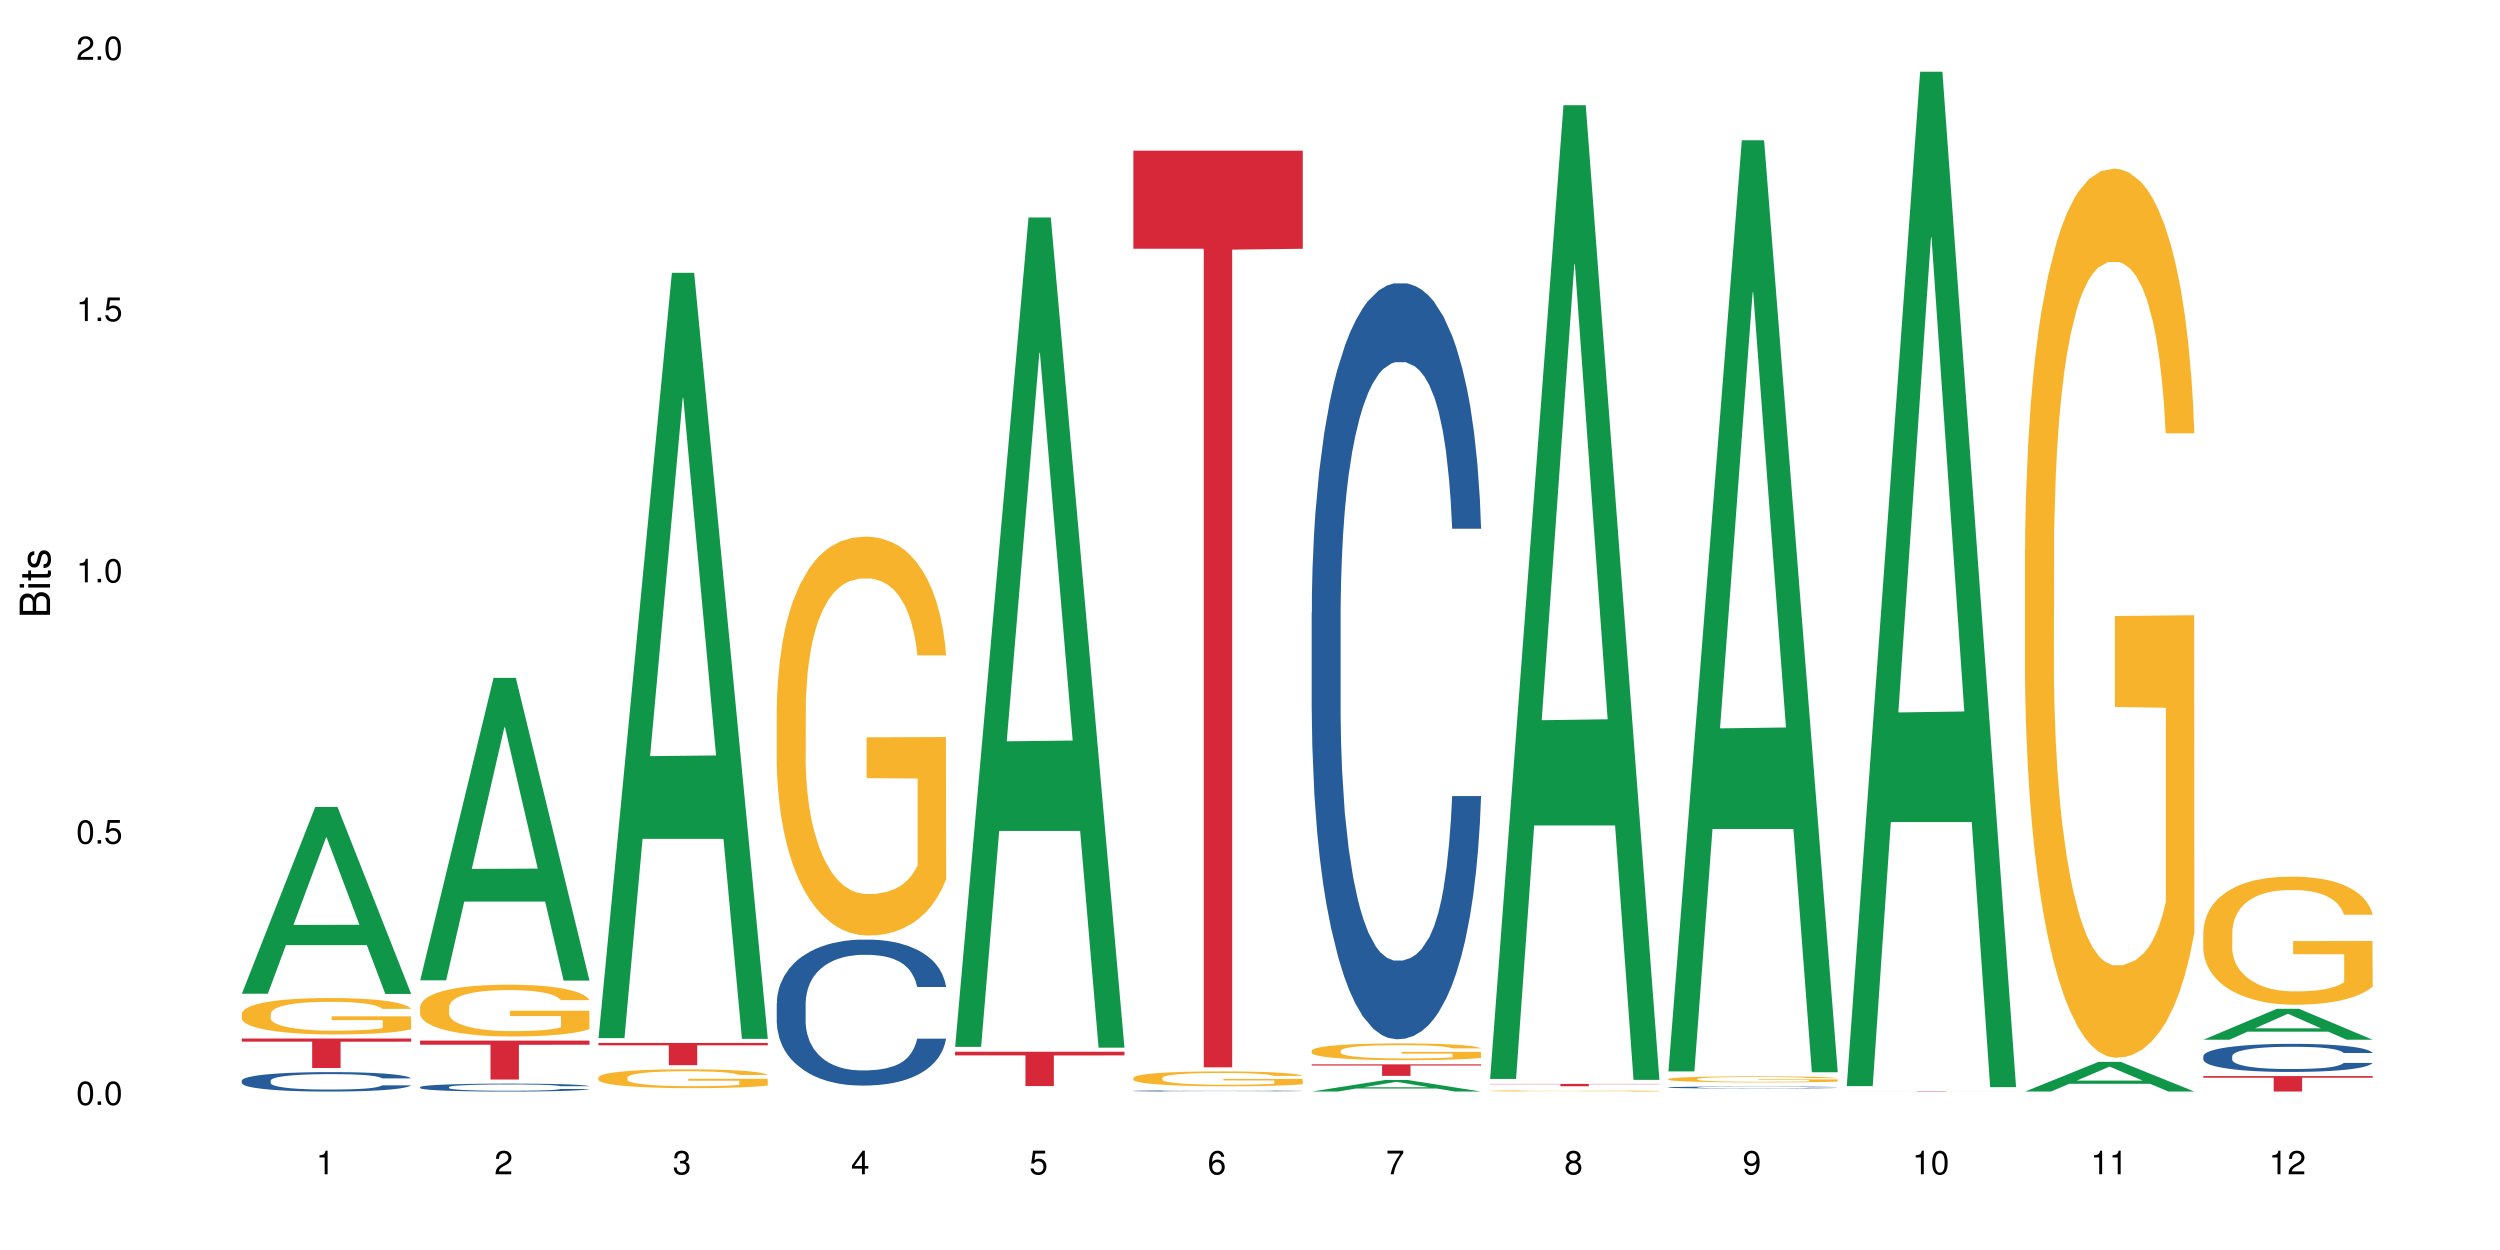 <?xml version="1.0" encoding="UTF-8"?>
<svg xmlns="http://www.w3.org/2000/svg" xmlns:xlink="http://www.w3.org/1999/xlink" width="720pt" height="360pt" viewBox="0 0 720 360" version="1.1">
<defs>
<g>
<symbol overflow="visible" id="glyph0-0">
<path style="stroke:none;" d=""/>
</symbol>
<symbol overflow="visible" id="glyph0-1">
<path style="stroke:none;" d="M 2.641 -6.797 C 2 -6.797 1.422 -6.531 1.078 -6.047 C 0.641 -5.453 0.406 -4.547 0.406 -3.297 C 0.406 -1 1.188 0.219 2.641 0.219 C 4.078 0.219 4.859 -1 4.859 -3.234 C 4.859 -4.562 4.656 -5.438 4.203 -6.047 C 3.844 -6.531 3.281 -6.797 2.641 -6.797 Z M 2.641 -6.047 C 3.547 -6.047 4 -5.125 4 -3.312 C 4 -1.375 3.562 -0.484 2.625 -0.484 C 1.734 -0.484 1.281 -1.422 1.281 -3.281 C 1.281 -5.141 1.734 -6.047 2.641 -6.047 Z M 2.641 -6.047 "/>
</symbol>
<symbol overflow="visible" id="glyph0-2">
<path style="stroke:none;" d="M 1.828 -1 L 0.828 -1 L 0.828 0 L 1.828 0 Z M 1.828 -1 "/>
</symbol>
<symbol overflow="visible" id="glyph0-3">
<path style="stroke:none;" d="M 4.562 -6.797 L 1.062 -6.797 L 0.547 -3.094 L 1.328 -3.094 C 1.719 -3.562 2.047 -3.734 2.578 -3.734 C 3.484 -3.734 4.062 -3.109 4.062 -2.094 C 4.062 -1.125 3.484 -0.531 2.578 -0.531 C 1.828 -0.531 1.375 -0.906 1.188 -1.672 L 0.328 -1.672 C 0.453 -1.109 0.547 -0.844 0.75 -0.594 C 1.125 -0.078 1.828 0.219 2.594 0.219 C 3.969 0.219 4.922 -0.781 4.922 -2.219 C 4.922 -3.562 4.031 -4.484 2.719 -4.484 C 2.25 -4.484 1.859 -4.359 1.469 -4.062 L 1.734 -5.969 L 4.562 -5.969 Z M 4.562 -6.797 "/>
</symbol>
<symbol overflow="visible" id="glyph0-4">
<path style="stroke:none;" d="M 2.484 -4.844 L 2.484 0 L 3.328 0 L 3.328 -6.797 L 2.766 -6.797 C 2.469 -5.75 2.281 -5.609 0.984 -5.453 L 0.984 -4.844 Z M 2.484 -4.844 "/>
</symbol>
<symbol overflow="visible" id="glyph0-5">
<path style="stroke:none;" d="M 4.859 -0.828 L 1.281 -0.828 C 1.359 -1.391 1.672 -1.75 2.5 -2.234 L 3.469 -2.75 C 4.406 -3.266 4.906 -3.969 4.906 -4.812 C 4.906 -5.375 4.672 -5.906 4.266 -6.266 C 3.859 -6.625 3.375 -6.797 2.719 -6.797 C 1.859 -6.797 1.219 -6.5 0.844 -5.922 C 0.609 -5.562 0.5 -5.125 0.484 -4.438 L 1.328 -4.438 C 1.359 -4.906 1.406 -5.188 1.531 -5.406 C 1.75 -5.812 2.188 -6.062 2.703 -6.062 C 3.469 -6.062 4.031 -5.516 4.031 -4.781 C 4.031 -4.25 3.719 -3.797 3.125 -3.438 L 2.234 -2.938 C 0.812 -2.141 0.406 -1.5 0.328 0 L 4.859 0 Z M 4.859 -0.828 "/>
</symbol>
<symbol overflow="visible" id="glyph0-6">
<path style="stroke:none;" d="M 2.125 -3.125 L 2.578 -3.125 C 3.516 -3.125 3.984 -2.703 3.984 -1.891 C 3.984 -1.031 3.469 -0.531 2.578 -0.531 C 1.656 -0.531 1.203 -0.984 1.156 -1.969 L 0.312 -1.969 C 0.344 -1.422 0.438 -1.078 0.609 -0.766 C 0.953 -0.109 1.625 0.219 2.547 0.219 C 3.953 0.219 4.859 -0.609 4.859 -1.906 C 4.859 -2.766 4.516 -3.25 3.703 -3.516 C 4.344 -3.766 4.656 -4.25 4.656 -4.938 C 4.656 -6.109 3.875 -6.797 2.578 -6.797 C 1.203 -6.797 0.484 -6.047 0.453 -4.609 L 1.297 -4.609 C 1.312 -5.016 1.344 -5.25 1.453 -5.453 C 1.641 -5.828 2.062 -6.062 2.594 -6.062 C 3.344 -6.062 3.797 -5.625 3.797 -4.906 C 3.797 -4.422 3.609 -4.141 3.25 -3.984 C 3.016 -3.891 2.719 -3.844 2.125 -3.844 Z M 2.125 -3.125 "/>
</symbol>
<symbol overflow="visible" id="glyph0-7">
<path style="stroke:none;" d="M 3.141 -1.625 L 3.141 0 L 3.984 0 L 3.984 -1.625 L 4.984 -1.625 L 4.984 -2.391 L 3.984 -2.391 L 3.984 -6.797 L 3.359 -6.797 L 0.266 -2.516 L 0.266 -1.625 Z M 3.141 -2.391 L 1 -2.391 L 3.141 -5.359 Z M 3.141 -2.391 "/>
</symbol>
<symbol overflow="visible" id="glyph0-8">
<path style="stroke:none;" d="M 4.781 -5.031 C 4.609 -6.141 3.891 -6.797 2.844 -6.797 C 2.094 -6.797 1.422 -6.438 1.031 -5.828 C 0.609 -5.172 0.406 -4.344 0.406 -3.094 C 0.406 -1.953 0.578 -1.234 0.984 -0.625 C 1.359 -0.078 1.953 0.219 2.703 0.219 C 3.984 0.219 4.922 -0.734 4.922 -2.078 C 4.922 -3.344 4.062 -4.234 2.844 -4.234 C 2.172 -4.234 1.641 -3.969 1.281 -3.469 C 1.281 -5.125 1.828 -6.047 2.797 -6.047 C 3.391 -6.047 3.797 -5.672 3.938 -5.031 Z M 2.734 -3.484 C 3.547 -3.484 4.062 -2.922 4.062 -2 C 4.062 -1.156 3.484 -0.531 2.703 -0.531 C 1.922 -0.531 1.328 -1.188 1.328 -2.047 C 1.328 -2.891 1.906 -3.484 2.734 -3.484 Z M 2.734 -3.484 "/>
</symbol>
<symbol overflow="visible" id="glyph0-9">
<path style="stroke:none;" d="M 4.984 -6.797 L 0.438 -6.797 L 0.438 -5.969 L 4.109 -5.969 C 2.5 -3.656 1.828 -2.234 1.328 0 L 2.219 0 C 2.594 -2.172 3.453 -4.047 4.984 -6.094 Z M 4.984 -6.797 "/>
</symbol>
<symbol overflow="visible" id="glyph0-10">
<path style="stroke:none;" d="M 3.75 -3.578 C 4.453 -4 4.688 -4.344 4.688 -4.984 C 4.688 -6.047 3.844 -6.797 2.641 -6.797 C 1.438 -6.797 0.594 -6.047 0.594 -4.984 C 0.594 -4.359 0.828 -4.016 1.516 -3.578 C 0.734 -3.203 0.359 -2.641 0.359 -1.891 C 0.359 -0.641 1.297 0.219 2.641 0.219 C 3.984 0.219 4.922 -0.641 4.922 -1.875 C 4.922 -2.641 4.531 -3.203 3.75 -3.578 Z M 2.641 -6.047 C 3.359 -6.047 3.812 -5.625 3.812 -4.969 C 3.812 -4.344 3.344 -3.922 2.641 -3.922 C 1.922 -3.922 1.453 -4.344 1.453 -4.984 C 1.453 -5.625 1.922 -6.047 2.641 -6.047 Z M 2.641 -3.203 C 3.484 -3.203 4.062 -2.672 4.062 -1.875 C 4.062 -1.062 3.484 -0.531 2.625 -0.531 C 1.797 -0.531 1.219 -1.078 1.219 -1.875 C 1.219 -2.672 1.797 -3.203 2.641 -3.203 Z M 2.641 -3.203 "/>
</symbol>
<symbol overflow="visible" id="glyph0-11">
<path style="stroke:none;" d="M 0.516 -1.547 C 0.672 -0.438 1.406 0.219 2.438 0.219 C 3.188 0.219 3.859 -0.141 4.266 -0.75 C 4.688 -1.406 4.891 -2.25 4.891 -3.484 C 4.891 -4.625 4.703 -5.359 4.312 -5.953 C 3.938 -6.5 3.344 -6.797 2.594 -6.797 C 1.297 -6.797 0.359 -5.844 0.359 -4.516 C 0.359 -3.25 1.234 -2.344 2.453 -2.344 C 3.094 -2.344 3.562 -2.578 4.016 -3.109 C 4 -1.453 3.469 -0.531 2.5 -0.531 C 1.906 -0.531 1.484 -0.906 1.359 -1.547 Z M 2.578 -6.062 C 3.375 -6.062 3.969 -5.406 3.969 -4.531 C 3.969 -3.688 3.375 -3.094 2.547 -3.094 C 1.734 -3.094 1.234 -3.672 1.234 -4.578 C 1.234 -5.438 1.797 -6.062 2.578 -6.062 Z M 2.578 -6.062 "/>
</symbol>
<symbol overflow="visible" id="glyph1-0">
<path style="stroke:none;" d=""/>
</symbol>
<symbol overflow="visible" id="glyph1-1">
<path style="stroke:none;" d="M 0 -0.953 L 0 -4.891 C 0 -5.719 -0.234 -6.344 -0.734 -6.797 C -1.188 -7.234 -1.812 -7.469 -2.5 -7.469 C -3.547 -7.469 -4.188 -7 -4.625 -5.875 C -4.984 -6.672 -5.641 -7.094 -6.531 -7.094 C -7.156 -7.094 -7.734 -6.859 -8.141 -6.391 C -8.562 -5.938 -8.75 -5.344 -8.75 -4.5 L -8.75 -0.953 Z M -4.984 -2.062 L -7.766 -2.062 L -7.766 -4.219 C -7.766 -4.844 -7.688 -5.203 -7.453 -5.5 C -7.219 -5.812 -6.859 -5.969 -6.375 -5.969 C -5.906 -5.969 -5.531 -5.812 -5.297 -5.5 C -5.062 -5.203 -4.984 -4.844 -4.984 -4.219 Z M -0.984 -2.062 L -4 -2.062 L -4 -4.781 C -4 -5.328 -3.859 -5.688 -3.578 -5.953 C -3.297 -6.219 -2.922 -6.359 -2.484 -6.359 C -2.062 -6.359 -1.688 -6.219 -1.406 -5.953 C -1.109 -5.688 -0.984 -5.328 -0.984 -4.781 Z M -0.984 -2.062 "/>
</symbol>
<symbol overflow="visible" id="glyph1-2">
<path style="stroke:none;" d="M -6.281 -1.797 L -6.281 -0.797 L 0 -0.797 L 0 -1.797 Z M -8.75 -1.797 L -8.75 -0.797 L -7.484 -0.797 L -7.484 -1.797 Z M -8.75 -1.797 "/>
</symbol>
<symbol overflow="visible" id="glyph1-3">
<path style="stroke:none;" d="M -6.281 -3.047 L -6.281 -2.016 L -8.016 -2.016 L -8.016 -1.016 L -6.281 -1.016 L -6.281 -0.172 L -5.469 -0.172 L -5.469 -1.016 L -0.719 -1.016 C -0.078 -1.016 0.281 -1.453 0.281 -2.234 C 0.281 -2.469 0.25 -2.719 0.188 -3.047 L -0.641 -3.047 C -0.609 -2.922 -0.594 -2.766 -0.594 -2.562 C -0.594 -2.141 -0.719 -2.016 -1.156 -2.016 L -5.469 -2.016 L -5.469 -3.047 Z M -6.281 -3.047 "/>
</symbol>
<symbol overflow="visible" id="glyph1-4">
<path style="stroke:none;" d="M -4.531 -5.25 C -5.766 -5.25 -6.469 -4.422 -6.469 -2.969 C -6.469 -1.516 -5.719 -0.562 -4.547 -0.562 C -3.562 -0.562 -3.094 -1.062 -2.734 -2.562 L -2.516 -3.484 C -2.344 -4.188 -2.094 -4.469 -1.625 -4.469 C -1.047 -4.469 -0.641 -3.875 -0.641 -3 C -0.641 -2.453 -0.797 -2 -1.062 -1.75 C -1.25 -1.594 -1.422 -1.531 -1.875 -1.469 L -1.875 -0.406 C -0.422 -0.453 0.281 -1.266 0.281 -2.922 C 0.281 -4.5 -0.5 -5.516 -1.719 -5.516 C -2.656 -5.516 -3.172 -4.984 -3.469 -3.734 L -3.703 -2.766 C -3.891 -1.953 -4.156 -1.609 -4.594 -1.609 C -5.172 -1.609 -5.547 -2.125 -5.547 -2.938 C -5.547 -3.75 -5.203 -4.172 -4.531 -4.203 Z M -4.531 -5.25 "/>
</symbol>
</g>
</defs>
<g id="surface92534">
<rect x="0" y="0" width="720" height="360" style="fill:rgb(100%,100%,100%);fill-opacity:1;stroke:none;"/>
<path style=" stroke:none;fill-rule:nonzero;fill:rgb(6.275%,58.824%,28.235%);fill-opacity:1;" d="M 69.629 286.203 L 69.68 286.156 L 90.793 232.402 L 97.203 232.402 L 118.418 286.254 L 110.965 286.254 L 105.648 272.199 L 82.348 272.199 L 77.137 286.203 L 69.629 286.203 L 84.59 266.383 L 103.512 266.332 L 94.074 241.199 L 93.973 241.148 L 93.867 241.301 L 84.535 266.332 L 84.59 266.383 Z M 69.629 286.203 "/>
<path style=" stroke:none;fill-rule:nonzero;fill:rgb(14.51%,36.078%,60%);fill-opacity:1;" d="M 69.629 311.207 L 69.688 311.203 L 69.688 311.078 L 69.867 310.883 L 70.285 310.641 L 70.699 310.469 L 71.77 310.168 L 73.258 309.875 L 74.805 309.652 L 75.938 309.52 L 76.949 309.414 L 79.27 309.227 L 80.754 309.129 L 82.363 309.043 L 84.324 308.953 L 85.754 308.902 L 88.965 308.82 L 91.348 308.785 L 93.191 308.77 L 97.176 308.77 L 99.559 308.793 L 101.281 308.816 L 103.188 308.859 L 104.793 308.902 L 107.59 309.016 L 110.09 309.16 L 111.219 309.242 L 113.004 309.398 L 114.371 309.555 L 115.324 309.688 L 116.395 309.875 L 117.348 310.105 L 118.062 310.367 L 118.418 310.586 L 110.09 310.586 L 109.672 310.383 L 109.195 310.223 L 108.305 310.016 L 107.41 309.867 L 106.16 309.719 L 105.031 309.621 L 103.484 309.523 L 102.117 309.461 L 100.688 309.414 L 99.32 309.387 L 96.699 309.355 L 93.668 309.355 L 92.535 309.363 L 90.215 309.406 L 88.965 309.441 L 87.18 309.512 L 85.934 309.578 L 84.445 309.684 L 83.434 309.77 L 82.184 309.902 L 81.289 310.02 L 80.281 310.188 L 79.684 310.316 L 79.148 310.461 L 78.672 310.629 L 78.316 310.809 L 78.078 310.996 L 77.961 311.18 L 77.961 311.977 L 78.078 312.16 L 78.375 312.375 L 79.148 312.688 L 80.281 312.957 L 81.59 313.172 L 82.84 313.328 L 83.551 313.398 L 84.504 313.48 L 85.992 313.582 L 88.133 313.684 L 89.383 313.727 L 91.285 313.766 L 93.25 313.789 L 95.867 313.789 L 98.188 313.766 L 99.734 313.742 L 101.344 313.699 L 103.543 313.613 L 104.91 313.531 L 106.102 313.434 L 106.996 313.336 L 107.59 313.254 L 108.48 313.098 L 109.195 312.922 L 109.73 312.742 L 110.09 312.57 L 118.418 312.57 L 118.062 312.773 L 117.523 312.973 L 116.988 313.121 L 116.156 313.301 L 115.203 313.461 L 113.836 313.637 L 112.707 313.758 L 111.219 313.883 L 109.852 313.98 L 108.363 314.07 L 106.16 314.172 L 104.734 314.223 L 103.188 314.27 L 101.344 314.309 L 99.02 314.344 L 96.523 314.367 L 94.203 314.371 L 91.703 314.359 L 89.859 314.34 L 87.418 314.293 L 84.387 314.203 L 82.184 314.105 L 80.457 314.008 L 78.969 313.906 L 77.305 313.766 L 75.164 313.543 L 73.855 313.367 L 72.961 313.223 L 71.949 313.023 L 71.234 312.844 L 70.402 312.559 L 69.809 312.195 L 69.629 311.914 Z M 69.629 311.207 "/>
<path style=" stroke:none;fill-rule:nonzero;fill:rgb(96.863%,70.196%,16.863%);fill-opacity:1;" d="M 69.629 291.926 L 69.688 291.918 L 69.688 291.727 L 69.926 291.293 L 70.523 290.699 L 71.297 290.211 L 72.129 289.828 L 72.664 289.629 L 73.555 289.34 L 74.328 289.129 L 76.293 288.699 L 78.793 288.297 L 80.16 288.125 L 81.707 287.961 L 83.91 287.781 L 84.922 287.711 L 88.016 287.559 L 91.523 287.465 L 95.391 287.434 L 97.176 287.445 L 99.617 287.484 L 102.949 287.59 L 104.852 287.684 L 106.34 287.781 L 107.887 287.902 L 109.789 288.098 L 111.574 288.324 L 113.004 288.555 L 114.43 288.844 L 115.621 289.148 L 116.633 289.484 L 117.523 289.887 L 118.062 290.223 L 118.418 290.559 L 110.148 290.559 L 109.672 290.223 L 109.137 289.965 L 108.242 289.648 L 107.352 289.418 L 106.457 289.234 L 104.793 288.984 L 103.363 288.832 L 101.578 288.699 L 99.855 288.613 L 97.891 288.555 L 96.699 288.535 L 93.547 288.535 L 90.691 288.602 L 89.027 288.68 L 87.836 288.758 L 86.168 288.898 L 85.16 289.016 L 84.562 289.09 L 82.777 289.387 L 81.59 289.656 L 80.934 289.84 L 80.102 290.125 L 79.508 290.383 L 78.852 290.766 L 78.496 291.055 L 78.02 291.707 L 77.961 293.43 L 78.137 293.793 L 78.496 294.188 L 78.969 294.531 L 79.684 294.895 L 80.398 295.172 L 81.648 295.547 L 82.719 295.793 L 83.551 295.957 L 85.16 296.215 L 85.812 296.301 L 87.359 296.473 L 88.965 296.609 L 90.93 296.723 L 92.418 296.781 L 94.797 296.828 L 97.832 296.828 L 101.402 296.77 L 103.664 296.695 L 105.211 296.617 L 106.219 296.551 L 107.469 296.445 L 108.363 296.352 L 109.195 296.246 L 110.207 296.082 L 110.207 293.793 L 95.512 293.785 L 95.512 292.711 L 118.359 292.703 L 118.418 296.445 L 117.168 296.703 L 115.621 296.953 L 114.133 297.145 L 112.586 297.309 L 110.387 297.488 L 108.602 297.605 L 105.863 297.738 L 103.363 297.824 L 100.746 297.883 L 98.426 297.91 L 95.691 297.922 L 93.25 297.902 L 90.633 297.844 L 88.551 297.766 L 86.645 297.672 L 84.742 297.547 L 82.363 297.348 L 80.816 297.184 L 79.207 296.98 L 77.602 296.742 L 76.176 296.484 L 75.223 296.281 L 74.27 296.055 L 73.258 295.766 L 72.309 295.441 L 71.594 295.145 L 70.938 294.809 L 70.461 294.492 L 69.988 294.062 L 69.75 293.715 L 69.629 293.418 Z M 69.629 291.926 "/>
<path style=" stroke:none;fill-rule:nonzero;fill:rgb(83.922%,15.686%,22.353%);fill-opacity:1;" d="M 69.629 299.102 L 118.418 299.102 L 118.418 300.008 L 98.086 300.016 L 98.086 307.59 L 89.902 307.59 L 89.902 300.023 L 89.785 300.008 L 69.629 300.008 Z M 69.629 299.102 "/>
<path style=" stroke:none;fill-rule:nonzero;fill:rgb(6.275%,58.824%,28.235%);fill-opacity:1;" d="M 120.984 282.336 L 121.039 282.254 L 142.148 195.219 L 148.559 195.219 L 169.773 282.418 L 162.32 282.418 L 157.004 259.656 L 133.703 259.656 L 128.492 282.336 L 120.984 282.336 L 135.945 250.238 L 154.867 250.156 L 145.434 209.465 L 145.328 209.383 L 145.223 209.629 L 135.895 250.156 L 135.945 250.238 Z M 120.984 282.336 "/>
<path style=" stroke:none;fill-rule:nonzero;fill:rgb(14.51%,36.078%,60%);fill-opacity:1;" d="M 120.984 313.082 L 121.047 313.078 L 121.047 313.027 L 121.223 312.949 L 121.641 312.848 L 122.055 312.781 L 123.129 312.656 L 124.613 312.539 L 126.16 312.445 L 127.293 312.391 L 128.305 312.352 L 130.625 312.273 L 132.113 312.234 L 133.719 312.199 L 135.684 312.16 L 137.109 312.141 L 140.324 312.109 L 142.703 312.094 L 144.547 312.086 L 148.535 312.086 L 150.914 312.094 L 152.637 312.105 L 154.543 312.121 L 156.148 312.141 L 158.945 312.188 L 161.445 312.246 L 162.574 312.277 L 164.359 312.344 L 165.727 312.406 L 166.68 312.461 L 167.75 312.539 L 168.703 312.633 L 169.418 312.738 L 169.773 312.828 L 161.445 312.828 L 161.027 312.746 L 160.551 312.68 L 159.66 312.594 L 158.766 312.535 L 157.516 312.473 L 156.387 312.434 L 154.84 312.395 L 153.473 312.367 L 152.043 312.352 L 150.676 312.336 L 148.059 312.324 L 145.023 312.324 L 143.891 312.328 L 141.57 312.344 L 140.324 312.359 L 138.539 312.391 L 137.289 312.418 L 135.801 312.457 L 134.789 312.492 L 133.539 312.547 L 132.648 312.598 L 131.637 312.664 L 131.039 312.719 L 130.504 312.777 L 130.031 312.844 L 129.672 312.918 L 129.434 312.996 L 129.316 313.07 L 129.316 313.395 L 129.434 313.469 L 129.73 313.555 L 130.504 313.684 L 131.637 313.793 L 132.945 313.883 L 134.195 313.945 L 134.906 313.973 L 135.859 314.008 L 137.348 314.051 L 139.488 314.09 L 140.738 314.109 L 142.645 314.125 L 144.605 314.133 L 147.223 314.133 L 149.543 314.125 L 151.09 314.113 L 152.699 314.098 L 154.898 314.062 L 156.27 314.027 L 157.457 313.988 L 158.352 313.949 L 158.945 313.914 L 159.84 313.852 L 160.551 313.781 L 161.086 313.707 L 161.445 313.637 L 169.773 313.637 L 169.418 313.719 L 168.883 313.801 L 168.348 313.859 L 167.512 313.934 L 166.562 314 L 165.191 314.07 L 164.062 314.121 L 162.574 314.172 L 161.207 314.211 L 159.719 314.246 L 157.516 314.289 L 156.09 314.309 L 154.543 314.328 L 152.699 314.344 L 150.379 314.359 L 147.879 314.367 L 145.559 314.371 L 143.059 314.367 L 141.215 314.359 L 138.777 314.34 L 135.742 314.301 L 133.539 314.262 L 131.812 314.223 L 130.328 314.18 L 128.66 314.125 L 126.52 314.031 L 125.211 313.961 L 124.316 313.902 L 123.305 313.82 L 122.594 313.75 L 121.758 313.633 L 121.164 313.484 L 120.984 313.367 Z M 120.984 313.082 "/>
<path style=" stroke:none;fill-rule:nonzero;fill:rgb(96.863%,70.196%,16.863%);fill-opacity:1;" d="M 120.984 289.98 L 121.047 289.969 L 121.047 289.695 L 121.281 289.082 L 121.879 288.238 L 122.652 287.543 L 123.484 287 L 124.02 286.715 L 124.914 286.305 L 125.688 286.008 L 127.648 285.395 L 130.148 284.82 L 131.516 284.578 L 133.062 284.344 L 135.266 284.086 L 136.277 283.992 L 139.371 283.773 L 142.883 283.637 L 146.75 283.598 L 148.535 283.609 L 150.973 283.664 L 154.305 283.812 L 156.207 283.949 L 157.695 284.086 L 159.242 284.262 L 161.148 284.535 L 162.934 284.863 L 164.359 285.188 L 165.789 285.598 L 166.977 286.031 L 167.988 286.508 L 168.883 287.082 L 169.418 287.559 L 169.773 288.035 L 161.504 288.035 L 161.027 287.559 L 160.492 287.191 L 159.602 286.742 L 158.707 286.414 L 157.816 286.156 L 156.148 285.801 L 154.723 285.582 L 152.938 285.395 L 151.211 285.27 L 149.246 285.188 L 148.059 285.16 L 144.902 285.16 L 142.047 285.258 L 140.383 285.367 L 139.191 285.477 L 137.527 285.68 L 136.516 285.844 L 135.918 285.953 L 134.133 286.375 L 132.945 286.754 L 132.289 287.012 L 131.457 287.422 L 130.863 287.789 L 130.207 288.336 L 129.852 288.742 L 129.375 289.668 L 129.316 292.121 L 129.492 292.637 L 129.852 293.195 L 130.328 293.684 L 131.039 294.203 L 131.754 294.598 L 133.004 295.129 L 134.074 295.484 L 134.906 295.715 L 136.516 296.082 L 137.168 296.203 L 138.715 296.449 L 140.324 296.641 L 142.285 296.805 L 143.773 296.887 L 146.152 296.953 L 149.188 296.953 L 152.758 296.871 L 155.02 296.762 L 156.566 296.652 L 157.578 296.559 L 158.828 296.41 L 159.719 296.273 L 160.551 296.121 L 161.562 295.891 L 161.562 292.637 L 146.867 292.625 L 146.867 291.098 L 169.715 291.086 L 169.773 296.41 L 168.523 296.777 L 166.977 297.129 L 165.492 297.402 L 163.941 297.633 L 161.742 297.891 L 159.957 298.055 L 157.219 298.246 L 154.723 298.367 L 152.102 298.449 L 149.781 298.492 L 147.047 298.504 L 144.605 298.477 L 141.988 298.395 L 139.906 298.289 L 138.004 298.152 L 136.098 297.973 L 133.719 297.688 L 132.172 297.457 L 130.566 297.172 L 128.957 296.832 L 127.531 296.461 L 126.578 296.176 L 125.625 295.852 L 124.613 295.441 L 123.664 294.98 L 122.949 294.559 L 122.293 294.082 L 121.82 293.629 L 121.344 293.02 L 121.105 292.527 L 120.984 292.105 Z M 120.984 289.98 "/>
<path style=" stroke:none;fill-rule:nonzero;fill:rgb(83.922%,15.686%,22.353%);fill-opacity:1;" d="M 120.984 299.684 L 169.773 299.684 L 169.773 300.887 L 149.441 300.898 L 149.441 310.906 L 141.262 310.906 L 141.262 300.906 L 141.141 300.887 L 120.984 300.887 Z M 120.984 299.684 "/>
<path style=" stroke:none;fill-rule:nonzero;fill:rgb(6.275%,58.824%,28.235%);fill-opacity:1;" d="M 172.344 298.984 L 172.395 298.777 L 193.504 78.559 L 199.914 78.559 L 221.129 299.191 L 213.676 299.191 L 208.359 241.598 L 185.059 241.598 L 179.848 298.984 L 172.344 298.984 L 187.301 217.773 L 206.223 217.566 L 196.789 114.605 L 196.684 114.398 L 196.578 115.02 L 187.25 217.566 L 187.301 217.773 Z M 172.344 298.984 "/>
<path style=" stroke:none;fill-rule:nonzero;fill:rgb(96.863%,70.196%,16.863%);fill-opacity:1;" d="M 172.344 310.285 L 172.402 310.281 L 172.402 310.184 L 172.641 309.961 L 173.234 309.652 L 174.008 309.398 L 174.84 309.199 L 175.375 309.098 L 176.27 308.949 L 177.043 308.84 L 179.004 308.617 L 181.504 308.406 L 182.875 308.316 L 184.422 308.234 L 186.621 308.141 L 187.633 308.105 L 190.727 308.023 L 194.238 307.977 L 198.105 307.961 L 199.891 307.965 L 202.328 307.984 L 205.66 308.039 L 207.566 308.09 L 209.051 308.141 L 210.598 308.203 L 212.504 308.305 L 214.289 308.422 L 215.715 308.539 L 217.145 308.691 L 218.336 308.848 L 219.344 309.023 L 220.238 309.23 L 220.773 309.402 L 221.129 309.578 L 212.859 309.578 L 212.383 309.402 L 211.848 309.27 L 210.957 309.105 L 210.062 308.988 L 209.172 308.895 L 207.504 308.766 L 206.078 308.684 L 204.293 308.617 L 202.566 308.57 L 200.605 308.539 L 199.414 308.531 L 196.262 308.531 L 193.402 308.566 L 191.738 308.605 L 190.547 308.645 L 188.883 308.719 L 187.871 308.777 L 187.277 308.82 L 185.492 308.973 L 184.301 309.109 L 183.648 309.207 L 182.812 309.355 L 182.219 309.488 L 181.562 309.688 L 181.207 309.836 L 180.73 310.172 L 180.672 311.066 L 180.852 311.254 L 181.207 311.457 L 181.684 311.637 L 182.398 311.824 L 183.109 311.969 L 184.359 312.16 L 185.43 312.289 L 186.266 312.375 L 187.871 312.508 L 188.527 312.555 L 190.074 312.641 L 191.68 312.711 L 193.641 312.77 L 195.129 312.801 L 197.508 312.824 L 200.543 312.824 L 204.113 312.797 L 206.375 312.758 L 207.922 312.719 L 208.934 312.684 L 210.184 312.629 L 211.074 312.578 L 211.906 312.523 L 212.918 312.438 L 212.918 311.254 L 198.223 311.25 L 198.223 310.691 L 221.07 310.688 L 221.129 312.629 L 219.883 312.762 L 218.336 312.891 L 216.848 312.988 L 215.301 313.074 L 213.098 313.168 L 211.312 313.227 L 208.578 313.297 L 206.078 313.34 L 203.461 313.371 L 201.141 313.387 L 198.402 313.391 L 195.961 313.383 L 193.344 313.352 L 191.262 313.312 L 189.359 313.262 L 187.453 313.199 L 185.074 313.094 L 183.527 313.008 L 181.922 312.906 L 180.316 312.781 L 178.887 312.648 L 177.934 312.543 L 176.984 312.426 L 175.973 312.277 L 175.02 312.105 L 174.305 311.953 L 173.652 311.781 L 173.176 311.617 L 172.699 311.395 L 172.461 311.215 L 172.344 311.059 Z M 172.344 310.285 "/>
<path style=" stroke:none;fill-rule:nonzero;fill:rgb(83.922%,15.686%,22.353%);fill-opacity:1;" d="M 172.344 300.371 L 221.129 300.371 L 221.129 301.059 L 200.797 301.062 L 200.797 306.781 L 192.617 306.781 L 192.617 301.07 L 192.496 301.059 L 172.344 301.059 Z M 172.344 300.371 "/>
<path style=" stroke:none;fill-rule:nonzero;fill:rgb(14.51%,36.078%,60%);fill-opacity:1;" d="M 223.699 288.906 L 223.758 288.871 L 223.758 287.949 L 223.938 286.488 L 224.352 284.645 L 224.77 283.375 L 225.84 281.109 L 227.328 278.918 L 228.875 277.227 L 230.004 276.227 L 231.016 275.461 L 233.336 274.039 L 234.824 273.309 L 236.43 272.652 L 238.395 272 L 239.82 271.617 L 243.035 271.004 L 245.414 270.734 L 247.258 270.617 L 251.246 270.617 L 253.625 270.77 L 255.352 270.965 L 257.254 271.27 L 258.863 271.617 L 261.656 272.461 L 264.156 273.539 L 265.289 274.152 L 267.074 275.344 L 268.441 276.496 L 269.395 277.496 L 270.465 278.918 L 271.414 280.648 L 272.129 282.605 L 272.488 284.258 L 264.156 284.258 L 263.742 282.723 L 263.266 281.531 L 262.371 279.953 L 261.48 278.84 L 260.23 277.727 L 259.102 276.996 L 257.551 276.266 L 256.184 275.805 L 254.758 275.461 L 253.387 275.23 L 250.77 275 L 247.734 275 L 246.605 275.074 L 244.285 275.383 L 243.035 275.652 L 241.25 276.188 L 240 276.688 L 238.512 277.457 L 237.5 278.109 L 236.254 279.109 L 235.359 279.992 L 234.348 281.262 L 233.754 282.223 L 233.219 283.297 L 232.742 284.566 L 232.387 285.91 L 232.148 287.332 L 232.027 288.715 L 232.027 294.672 L 232.148 296.055 L 232.445 297.668 L 233.219 300.012 L 234.348 302.051 L 235.656 303.664 L 236.906 304.816 L 237.621 305.355 L 238.574 305.969 L 240.059 306.738 L 242.203 307.504 L 243.453 307.812 L 245.355 308.121 L 247.32 308.273 L 249.938 308.273 L 252.258 308.121 L 253.805 307.93 L 255.41 307.621 L 257.613 306.969 L 258.98 306.352 L 260.172 305.621 L 261.062 304.895 L 261.656 304.277 L 262.551 303.086 L 263.266 301.781 L 263.801 300.434 L 264.156 299.129 L 272.488 299.129 L 272.129 300.664 L 271.594 302.164 L 271.059 303.277 L 270.227 304.625 L 269.273 305.816 L 267.906 307.16 L 266.773 308.043 L 265.289 309.004 L 263.918 309.734 L 262.43 310.387 L 260.23 311.156 L 258.801 311.539 L 257.254 311.887 L 255.41 312.195 L 253.09 312.461 L 250.59 312.617 L 248.27 312.656 L 245.773 312.578 L 243.926 312.426 L 241.488 312.078 L 238.453 311.387 L 236.254 310.656 L 234.527 309.926 L 233.039 309.156 L 231.375 308.121 L 229.23 306.43 L 227.922 305.125 L 227.031 304.047 L 226.02 302.547 L 225.305 301.203 L 224.473 299.051 L 223.875 296.324 L 223.699 294.211 Z M 223.699 288.906 "/>
<path style=" stroke:none;fill-rule:nonzero;fill:rgb(96.863%,70.196%,16.863%);fill-opacity:1;" d="M 223.699 203.754 L 223.758 203.648 L 223.758 201.551 L 223.996 196.828 L 224.59 190.324 L 225.363 184.973 L 226.195 180.773 L 226.734 178.57 L 227.625 175.422 L 228.398 173.113 L 230.363 168.395 L 232.859 163.984 L 234.23 162.098 L 235.777 160.312 L 237.977 158.32 L 238.988 157.586 L 242.082 155.906 L 245.594 154.855 L 249.461 154.543 L 251.246 154.648 L 253.684 155.066 L 257.016 156.223 L 258.922 157.27 L 260.41 158.32 L 261.957 159.684 L 263.859 161.781 L 265.645 164.301 L 267.074 166.82 L 268.5 169.965 L 269.691 173.324 L 270.703 176.996 L 271.594 181.402 L 272.129 185.074 L 272.488 188.75 L 264.215 188.75 L 263.742 185.074 L 263.203 182.242 L 262.312 178.781 L 261.422 176.262 L 260.527 174.27 L 258.863 171.539 L 257.434 169.863 L 255.648 168.395 L 253.922 167.449 L 251.961 166.82 L 250.77 166.609 L 247.617 166.609 L 244.762 167.344 L 243.094 168.184 L 241.906 169.023 L 240.238 170.598 L 239.227 171.855 L 238.633 172.695 L 236.848 175.949 L 235.656 178.887 L 235.004 180.879 L 234.168 184.027 L 233.574 186.859 L 232.922 191.059 L 232.562 194.203 L 232.086 201.34 L 232.027 220.227 L 232.207 224.215 L 232.562 228.516 L 233.039 232.293 L 233.754 236.281 L 234.469 239.324 L 235.719 243.418 L 236.789 246.145 L 237.621 247.93 L 239.227 250.762 L 239.883 251.707 L 241.43 253.594 L 243.035 255.062 L 245 256.32 L 246.484 256.953 L 248.867 257.477 L 251.898 257.477 L 255.469 256.848 L 257.73 256.008 L 259.277 255.168 L 260.289 254.434 L 261.539 253.277 L 262.43 252.23 L 263.266 251.074 L 264.277 249.293 L 264.277 224.215 L 249.578 224.109 L 249.578 212.355 L 272.426 212.254 L 272.488 253.277 L 271.238 256.113 L 269.691 258.84 L 268.203 260.938 L 266.656 262.723 L 264.453 264.715 L 262.668 265.977 L 259.934 267.445 L 257.434 268.391 L 254.816 269.02 L 252.496 269.332 L 249.758 269.438 L 247.32 269.227 L 244.699 268.598 L 242.617 267.758 L 240.715 266.711 L 238.812 265.348 L 236.43 263.141 L 234.883 261.359 L 233.277 259.156 L 231.672 256.531 L 230.242 253.699 L 229.293 251.496 L 228.34 248.977 L 227.328 245.828 L 226.375 242.262 L 225.66 239.008 L 225.008 235.336 L 224.531 231.875 L 224.055 227.152 L 223.816 223.375 L 223.699 220.121 Z M 223.699 203.754 "/>
<path style=" stroke:none;fill-rule:nonzero;fill:rgb(6.275%,58.824%,28.235%);fill-opacity:1;" d="M 275.055 301.5 L 275.105 301.277 L 296.219 62.633 L 302.629 62.633 L 323.844 301.727 L 316.391 301.727 L 311.074 239.312 L 287.773 239.312 L 282.559 301.5 L 275.055 301.5 L 290.016 213.496 L 308.934 213.273 L 299.5 101.695 L 299.398 101.473 L 299.293 102.145 L 289.961 213.273 L 290.016 213.496 Z M 275.055 301.5 "/>
<path style=" stroke:none;fill-rule:nonzero;fill:rgb(83.922%,15.686%,22.353%);fill-opacity:1;" d="M 275.055 302.906 L 323.844 302.906 L 323.844 303.961 L 303.508 303.973 L 303.508 312.789 L 295.328 312.789 L 295.328 303.98 L 295.211 303.961 L 275.055 303.961 Z M 275.055 302.906 "/>
<path style=" stroke:none;fill-rule:nonzero;fill:rgb(14.51%,36.078%,60%);fill-opacity:1;" d="M 326.41 314.18 L 326.469 314.18 L 326.469 314.172 L 326.648 314.16 L 327.066 314.145 L 327.48 314.137 L 328.555 314.117 L 330.039 314.102 L 331.586 314.086 L 332.719 314.078 L 333.73 314.07 L 336.051 314.062 L 337.535 314.055 L 339.145 314.051 L 341.105 314.043 L 342.535 314.043 L 345.746 314.035 L 348.129 314.035 L 349.973 314.031 L 353.957 314.031 L 356.34 314.035 L 358.062 314.035 L 359.969 314.039 L 361.574 314.043 L 364.371 314.047 L 366.871 314.055 L 368 314.062 L 369.785 314.07 L 371.152 314.082 L 372.105 314.09 L 373.176 314.102 L 374.129 314.113 L 374.844 314.129 L 375.199 314.145 L 366.871 314.145 L 366.453 314.129 L 365.977 314.121 L 365.086 314.109 L 364.191 314.098 L 362.941 314.09 L 361.812 314.086 L 360.266 314.078 L 358.898 314.074 L 357.469 314.07 L 356.102 314.07 L 353.484 314.066 L 350.449 314.066 L 349.316 314.07 L 346.996 314.07 L 345.746 314.074 L 343.961 314.078 L 342.715 314.082 L 341.227 314.09 L 340.215 314.094 L 338.965 314.102 L 338.074 314.109 L 337.062 314.117 L 336.465 314.125 L 335.93 314.137 L 335.453 314.145 L 335.098 314.156 L 334.859 314.168 L 334.742 314.18 L 334.742 314.227 L 334.859 314.238 L 335.156 314.25 L 335.93 314.27 L 337.062 314.285 L 338.371 314.297 L 339.621 314.309 L 340.332 314.312 L 341.285 314.316 L 342.773 314.324 L 344.914 314.328 L 346.164 314.332 L 348.066 314.336 L 354.969 314.336 L 356.516 314.332 L 358.125 314.332 L 360.324 314.324 L 361.691 314.32 L 362.883 314.312 L 363.777 314.309 L 364.371 314.305 L 365.262 314.293 L 365.977 314.285 L 366.512 314.273 L 366.871 314.262 L 375.199 314.262 L 374.844 314.273 L 374.309 314.285 L 373.77 314.297 L 372.938 314.305 L 371.988 314.316 L 370.617 314.328 L 369.488 314.332 L 368 314.34 L 366.633 314.348 L 365.145 314.352 L 362.941 314.359 L 361.516 314.363 L 359.969 314.363 L 358.125 314.367 L 355.805 314.367 L 353.305 314.371 L 348.484 314.371 L 346.641 314.367 L 344.199 314.367 L 341.168 314.359 L 338.965 314.355 L 337.238 314.348 L 335.754 314.344 L 334.086 314.336 L 331.945 314.32 L 330.637 314.309 L 329.742 314.301 L 328.73 314.289 L 328.016 314.277 L 327.184 314.262 L 326.59 314.238 L 326.41 314.223 Z M 326.41 314.18 "/>
<path style=" stroke:none;fill-rule:nonzero;fill:rgb(96.863%,70.196%,16.863%);fill-opacity:1;" d="M 326.41 310.406 L 326.469 310.402 L 326.469 310.324 L 326.707 310.148 L 327.305 309.906 L 328.078 309.707 L 328.91 309.551 L 329.445 309.469 L 330.336 309.352 L 331.109 309.266 L 333.074 309.086 L 335.574 308.922 L 336.941 308.852 L 338.488 308.785 L 340.691 308.711 L 341.703 308.684 L 344.797 308.621 L 348.305 308.582 L 352.172 308.57 L 353.957 308.574 L 356.398 308.59 L 359.73 308.633 L 361.633 308.672 L 363.121 308.711 L 364.668 308.762 L 366.57 308.84 L 368.355 308.934 L 369.785 309.027 L 371.215 309.145 L 372.402 309.273 L 373.414 309.41 L 374.309 309.574 L 374.844 309.711 L 375.199 309.848 L 366.93 309.848 L 366.453 309.711 L 365.918 309.605 L 365.023 309.477 L 364.133 309.383 L 363.238 309.309 L 361.574 309.207 L 360.145 309.141 L 358.359 309.086 L 356.637 309.051 L 354.672 309.027 L 353.484 309.02 L 350.328 309.02 L 347.473 309.047 L 345.809 309.078 L 344.617 309.109 L 342.953 309.172 L 341.941 309.219 L 341.344 309.25 L 339.559 309.371 L 338.371 309.48 L 337.715 309.555 L 336.883 309.672 L 336.289 309.777 L 335.633 309.934 L 335.277 310.051 L 334.801 310.316 L 334.742 311.02 L 334.918 311.168 L 335.277 311.328 L 335.754 311.469 L 336.465 311.617 L 337.18 311.73 L 338.43 311.883 L 339.5 311.984 L 340.332 312.051 L 341.941 312.156 L 342.594 312.191 L 344.141 312.262 L 345.746 312.316 L 347.711 312.363 L 349.199 312.387 L 351.578 312.406 L 354.613 312.406 L 358.184 312.383 L 360.445 312.352 L 361.992 312.32 L 363.004 312.293 L 364.25 312.25 L 365.145 312.211 L 365.977 312.168 L 366.988 312.102 L 366.988 311.168 L 352.293 311.164 L 352.293 310.727 L 375.141 310.723 L 375.199 312.25 L 373.949 312.355 L 372.402 312.457 L 370.914 312.535 L 369.367 312.602 L 367.168 312.676 L 365.383 312.723 L 362.645 312.777 L 360.145 312.816 L 357.527 312.84 L 355.207 312.852 L 352.473 312.855 L 350.031 312.848 L 347.414 312.824 L 345.332 312.789 L 343.426 312.75 L 341.523 312.699 L 339.145 312.617 L 337.598 312.551 L 335.988 312.469 L 334.383 312.371 L 332.957 312.266 L 332.004 312.184 L 331.051 312.09 L 330.039 311.973 L 329.09 311.84 L 328.375 311.719 L 327.719 311.582 L 327.242 311.453 L 326.77 311.277 L 326.531 311.137 L 326.41 311.016 Z M 326.41 310.406 "/>
<path style=" stroke:none;fill-rule:nonzero;fill:rgb(83.922%,15.686%,22.353%);fill-opacity:1;" d="M 326.41 43.387 L 375.199 43.387 L 375.199 71.645 L 354.867 71.895 L 354.867 307.391 L 346.684 307.391 L 346.684 72.141 L 346.566 71.645 L 326.41 71.645 Z M 326.41 43.387 "/>
<path style=" stroke:none;fill-rule:nonzero;fill:rgb(6.275%,58.824%,28.235%);fill-opacity:1;" d="M 377.766 314.367 L 377.82 314.363 L 398.93 311.035 L 405.34 311.035 L 426.555 314.371 L 419.102 314.371 L 413.785 313.5 L 390.484 313.5 L 385.273 314.367 L 377.766 314.367 L 392.727 313.141 L 411.648 313.137 L 402.215 311.578 L 402.109 311.578 L 402.004 311.586 L 392.676 313.137 L 392.727 313.141 Z M 377.766 314.367 "/>
<path style=" stroke:none;fill-rule:nonzero;fill:rgb(14.51%,36.078%,60%);fill-opacity:1;" d="M 377.766 176.344 L 377.828 176.145 L 377.828 171.367 L 378.004 163.809 L 378.422 154.254 L 378.84 147.688 L 379.91 135.949 L 381.395 124.605 L 382.945 115.852 L 384.074 110.676 L 385.086 106.695 L 387.406 99.332 L 388.895 95.555 L 390.5 92.172 L 392.465 88.785 L 393.891 86.797 L 397.105 83.613 L 399.484 82.219 L 401.328 81.625 L 405.316 81.625 L 407.695 82.418 L 409.422 83.414 L 411.324 85.008 L 412.93 86.797 L 415.727 91.176 L 418.227 96.746 L 419.355 99.93 L 421.141 106.098 L 422.508 112.07 L 423.461 117.242 L 424.531 124.605 L 425.484 133.559 L 426.199 143.707 L 426.555 152.266 L 418.227 152.266 L 417.809 144.305 L 417.332 138.137 L 416.441 129.977 L 415.547 124.207 L 414.301 118.438 L 413.168 114.656 L 411.621 110.875 L 410.254 108.488 L 408.824 106.695 L 407.457 105.504 L 404.84 104.309 L 401.805 104.309 L 400.676 104.707 L 398.352 106.297 L 397.105 107.691 L 395.32 110.477 L 394.07 113.062 L 392.582 117.043 L 391.57 120.426 L 390.32 125.602 L 389.43 130.176 L 388.418 136.742 L 387.824 141.719 L 387.285 147.289 L 386.812 153.855 L 386.453 160.82 L 386.215 168.184 L 386.098 175.348 L 386.098 206.191 L 386.215 213.355 L 386.512 221.715 L 387.285 233.852 L 388.418 244.398 L 389.727 252.758 L 390.977 258.727 L 391.691 261.512 L 392.641 264.695 L 394.129 268.676 L 396.27 272.656 L 397.52 274.246 L 399.426 275.84 L 401.387 276.637 L 404.004 276.637 L 406.328 275.84 L 407.875 274.844 L 409.48 273.254 L 411.68 269.871 L 413.051 266.688 L 414.238 262.906 L 415.133 259.125 L 415.727 255.941 L 416.621 249.77 L 417.332 243.004 L 417.867 236.039 L 418.227 229.273 L 426.555 229.273 L 426.199 237.234 L 425.664 244.996 L 425.129 250.766 L 424.293 257.73 L 423.344 263.898 L 421.973 270.863 L 420.844 275.441 L 419.355 280.414 L 417.988 284.195 L 416.5 287.578 L 414.301 291.559 L 412.871 293.551 L 411.324 295.34 L 409.48 296.934 L 407.16 298.324 L 404.66 299.121 L 402.34 299.32 L 399.84 298.922 L 397.996 298.125 L 395.559 296.336 L 392.523 292.754 L 390.32 288.973 L 388.598 285.191 L 387.109 281.211 L 385.441 275.84 L 383.301 267.082 L 381.992 260.316 L 381.098 254.746 L 380.086 246.984 L 379.375 240.02 L 378.539 228.879 L 377.945 214.75 L 377.766 203.805 Z M 377.766 176.344 "/>
<path style=" stroke:none;fill-rule:nonzero;fill:rgb(96.863%,70.196%,16.863%);fill-opacity:1;" d="M 377.766 302.574 L 377.828 302.57 L 377.828 302.48 L 378.066 302.281 L 378.66 302.008 L 379.434 301.781 L 380.266 301.605 L 380.801 301.512 L 381.695 301.379 L 382.469 301.281 L 384.43 301.082 L 386.93 300.898 L 388.297 300.816 L 389.844 300.742 L 392.047 300.66 L 393.059 300.629 L 396.152 300.559 L 399.664 300.512 L 403.531 300.5 L 405.316 300.504 L 407.754 300.523 L 411.086 300.57 L 412.988 300.613 L 414.477 300.66 L 416.023 300.715 L 417.93 300.805 L 419.715 300.91 L 421.141 301.016 L 422.57 301.148 L 423.758 301.293 L 424.77 301.445 L 425.664 301.633 L 426.199 301.785 L 426.555 301.941 L 418.285 301.941 L 417.809 301.785 L 417.273 301.668 L 416.383 301.52 L 415.488 301.414 L 414.598 301.332 L 412.93 301.215 L 411.504 301.145 L 409.719 301.082 L 407.992 301.043 L 406.027 301.016 L 404.84 301.008 L 401.684 301.008 L 398.828 301.039 L 397.164 301.074 L 395.973 301.109 L 394.309 301.176 L 393.297 301.23 L 392.699 301.266 L 390.918 301.402 L 389.727 301.523 L 389.07 301.609 L 388.238 301.742 L 387.645 301.863 L 386.988 302.039 L 386.633 302.172 L 386.156 302.473 L 386.098 303.266 L 386.273 303.434 L 386.633 303.617 L 387.109 303.777 L 387.824 303.945 L 388.535 304.07 L 389.785 304.242 L 390.855 304.359 L 391.691 304.434 L 393.297 304.555 L 393.949 304.594 L 395.496 304.672 L 397.105 304.734 L 399.066 304.789 L 400.555 304.812 L 402.934 304.836 L 405.969 304.836 L 409.539 304.809 L 411.801 304.773 L 413.348 304.738 L 414.359 304.707 L 415.609 304.66 L 416.5 304.617 L 417.332 304.566 L 418.344 304.492 L 418.344 303.434 L 403.648 303.43 L 403.648 302.938 L 426.496 302.93 L 426.555 304.66 L 425.305 304.777 L 423.758 304.895 L 422.273 304.98 L 420.727 305.059 L 418.523 305.141 L 416.738 305.195 L 414 305.258 L 411.504 305.297 L 408.883 305.324 L 406.562 305.336 L 403.828 305.34 L 401.387 305.332 L 398.77 305.305 L 396.688 305.27 L 394.785 305.227 L 392.879 305.168 L 390.5 305.074 L 388.953 305 L 387.348 304.906 L 385.738 304.797 L 384.312 304.676 L 383.359 304.586 L 382.406 304.477 L 381.395 304.348 L 380.445 304.195 L 379.73 304.059 L 379.074 303.902 L 378.602 303.758 L 378.125 303.559 L 377.887 303.398 L 377.766 303.262 Z M 377.766 302.574 "/>
<path style=" stroke:none;fill-rule:nonzero;fill:rgb(83.922%,15.686%,22.353%);fill-opacity:1;" d="M 377.766 306.52 L 426.555 306.52 L 426.555 306.879 L 406.223 306.879 L 406.223 309.855 L 398.043 309.855 L 398.043 306.883 L 397.922 306.879 L 377.766 306.879 Z M 377.766 306.52 "/>
<path style=" stroke:none;fill-rule:nonzero;fill:rgb(6.275%,58.824%,28.235%);fill-opacity:1;" d="M 429.125 310.734 L 429.176 310.469 L 450.285 30.297 L 456.695 30.297 L 477.91 310.996 L 470.457 310.996 L 465.141 237.727 L 441.84 237.727 L 436.629 310.734 L 429.125 310.734 L 444.082 207.414 L 463.004 207.152 L 453.57 76.16 L 453.465 75.895 L 453.359 76.688 L 444.031 207.152 L 444.082 207.414 Z M 429.125 310.734 "/>
<path style=" stroke:none;fill-rule:nonzero;fill:rgb(96.863%,70.196%,16.863%);fill-opacity:1;" d="M 429.125 314.168 L 429.184 314.168 L 429.184 314.16 L 429.422 314.148 L 430.016 314.125 L 430.789 314.109 L 431.621 314.098 L 432.156 314.09 L 433.051 314.082 L 433.824 314.074 L 435.789 314.059 L 438.285 314.047 L 439.656 314.039 L 441.203 314.035 L 443.402 314.027 L 444.414 314.027 L 447.508 314.02 L 451.02 314.016 L 456.672 314.016 L 459.109 314.02 L 462.441 314.023 L 464.348 314.023 L 465.832 314.027 L 467.379 314.031 L 469.285 314.039 L 471.07 314.047 L 472.496 314.055 L 473.926 314.062 L 475.117 314.074 L 476.125 314.086 L 477.02 314.098 L 477.555 314.109 L 477.91 314.121 L 469.641 314.121 L 469.164 314.109 L 468.629 314.102 L 467.738 314.09 L 466.844 314.082 L 465.953 314.078 L 464.285 314.07 L 462.859 314.062 L 461.074 314.059 L 459.348 314.055 L 450.188 314.055 L 448.52 314.059 L 447.328 314.062 L 445.664 314.066 L 444.652 314.07 L 444.059 314.074 L 442.273 314.082 L 441.082 314.09 L 440.43 314.098 L 439.594 314.109 L 439 314.117 L 438.344 314.129 L 437.988 314.141 L 437.512 314.16 L 437.453 314.219 L 437.633 314.23 L 437.988 314.246 L 438.465 314.258 L 439.18 314.27 L 439.891 314.277 L 441.141 314.289 L 442.215 314.301 L 443.047 314.305 L 444.652 314.312 L 445.309 314.316 L 446.855 314.32 L 448.461 314.328 L 450.422 314.332 L 460.895 314.332 L 463.156 314.328 L 464.703 314.328 L 465.715 314.324 L 466.965 314.32 L 467.855 314.316 L 468.691 314.312 L 469.699 314.309 L 469.699 314.23 L 455.004 314.23 L 455.004 314.195 L 477.852 314.195 L 477.91 314.32 L 476.664 314.328 L 475.117 314.34 L 473.629 314.344 L 472.082 314.352 L 469.879 314.355 L 468.094 314.359 L 465.359 314.363 L 462.859 314.367 L 460.242 314.371 L 452.746 314.371 L 450.125 314.367 L 448.043 314.367 L 446.141 314.363 L 444.234 314.359 L 441.855 314.352 L 440.309 314.348 L 437.098 314.332 L 435.668 314.32 L 434.715 314.316 L 433.766 314.309 L 432.754 314.297 L 431.801 314.285 L 431.086 314.277 L 430.434 314.266 L 429.48 314.242 L 429.242 314.23 L 429.125 314.219 Z M 429.125 314.168 "/>
<path style=" stroke:none;fill-rule:nonzero;fill:rgb(83.922%,15.686%,22.353%);fill-opacity:1;" d="M 429.125 312.176 L 477.91 312.176 L 477.91 312.246 L 457.578 312.246 L 457.578 312.836 L 449.398 312.836 L 449.398 312.25 L 449.277 312.246 L 429.125 312.246 Z M 429.125 312.176 "/>
<path style=" stroke:none;fill-rule:nonzero;fill:rgb(6.275%,58.824%,28.235%);fill-opacity:1;" d="M 480.48 308.559 L 480.531 308.305 L 501.641 40.406 L 508.055 40.406 L 529.27 308.809 L 521.812 308.809 L 516.496 238.746 L 493.199 238.746 L 487.984 308.559 L 480.48 308.559 L 495.438 209.766 L 514.359 209.512 L 504.926 84.258 L 504.82 84.004 L 504.719 84.762 L 495.387 209.512 L 495.438 209.766 Z M 480.48 308.559 "/>
<path style=" stroke:none;fill-rule:nonzero;fill:rgb(14.51%,36.078%,60%);fill-opacity:1;" d="M 480.48 313.168 L 480.539 313.168 L 480.539 313.152 L 480.719 313.133 L 481.133 313.109 L 481.551 313.09 L 482.621 313.059 L 484.109 313.031 L 485.656 313.008 L 486.785 312.992 L 487.797 312.98 L 490.117 312.961 L 491.605 312.953 L 493.211 312.945 L 495.176 312.934 L 496.605 312.93 L 499.816 312.922 L 502.195 312.918 L 504.039 312.914 L 508.027 312.914 L 510.406 312.918 L 512.133 312.922 L 514.035 312.926 L 515.645 312.93 L 518.441 312.941 L 520.938 312.957 L 522.07 312.965 L 523.855 312.98 L 525.223 312.996 L 526.176 313.012 L 527.246 313.031 L 528.195 313.055 L 528.91 313.082 L 529.27 313.102 L 520.938 313.102 L 520.523 313.082 L 520.047 313.066 L 519.152 313.043 L 518.262 313.027 L 517.012 313.012 L 515.883 313.004 L 514.336 312.992 L 512.965 312.988 L 511.539 312.98 L 510.168 312.98 L 507.551 312.977 L 503.387 312.977 L 501.066 312.98 L 499.816 312.984 L 498.031 312.992 L 496.781 313 L 495.293 313.008 L 494.285 313.02 L 493.035 313.031 L 492.141 313.043 L 491.129 313.062 L 490.535 313.074 L 490 313.09 L 489.523 313.105 L 489.168 313.125 L 488.93 313.145 L 488.809 313.164 L 488.809 313.246 L 488.93 313.266 L 489.227 313.285 L 490 313.32 L 491.129 313.348 L 492.438 313.371 L 493.688 313.387 L 494.402 313.391 L 495.355 313.402 L 496.84 313.41 L 498.984 313.422 L 500.234 313.426 L 502.137 313.43 L 504.102 313.434 L 506.719 313.434 L 509.039 313.43 L 510.586 313.426 L 512.191 313.422 L 514.395 313.414 L 515.762 313.406 L 516.953 313.395 L 517.844 313.387 L 518.441 313.379 L 519.332 313.359 L 520.047 313.344 L 520.582 313.324 L 520.938 313.309 L 529.27 313.309 L 528.91 313.328 L 528.375 313.348 L 527.84 313.363 L 527.008 313.383 L 526.055 313.398 L 524.688 313.418 L 523.555 313.43 L 522.07 313.441 L 520.699 313.453 L 519.215 313.461 L 517.012 313.473 L 515.582 313.477 L 514.035 313.48 L 512.191 313.484 L 509.871 313.488 L 507.371 313.492 L 502.555 313.492 L 500.711 313.488 L 498.27 313.484 L 495.234 313.477 L 493.035 313.465 L 491.309 313.457 L 489.82 313.445 L 488.156 313.43 L 486.012 313.406 L 484.703 313.391 L 483.812 313.375 L 482.801 313.355 L 482.086 313.336 L 481.254 313.305 L 480.656 313.27 L 480.48 313.238 Z M 480.48 313.168 "/>
<path style=" stroke:none;fill-rule:nonzero;fill:rgb(96.863%,70.196%,16.863%);fill-opacity:1;" d="M 480.48 310.738 L 480.539 310.734 L 480.539 310.703 L 480.777 310.633 L 481.371 310.531 L 482.145 310.453 L 482.98 310.387 L 483.516 310.355 L 484.406 310.305 L 485.18 310.27 L 487.145 310.199 L 489.641 310.133 L 491.012 310.105 L 492.559 310.078 L 494.758 310.047 L 495.77 310.035 L 498.863 310.008 L 502.375 309.992 L 506.242 309.988 L 508.027 309.992 L 510.465 309.996 L 513.797 310.016 L 515.703 310.031 L 517.191 310.047 L 518.738 310.066 L 520.641 310.098 L 522.426 310.137 L 523.855 310.176 L 525.281 310.223 L 526.473 310.273 L 527.484 310.332 L 528.375 310.398 L 528.91 310.453 L 529.27 310.508 L 520.996 310.508 L 520.523 310.453 L 519.988 310.41 L 519.094 310.355 L 518.203 310.32 L 517.309 310.289 L 515.645 310.246 L 514.215 310.223 L 512.43 310.199 L 510.703 310.184 L 508.742 310.176 L 507.551 310.172 L 504.398 310.172 L 501.543 310.184 L 499.875 310.195 L 498.688 310.211 L 497.02 310.234 L 496.008 310.254 L 495.414 310.266 L 493.629 310.312 L 492.438 310.359 L 491.785 310.391 L 490.953 310.438 L 490.355 310.48 L 489.703 310.543 L 489.344 310.594 L 488.867 310.699 L 488.809 310.988 L 488.988 311.047 L 489.344 311.113 L 489.82 311.172 L 490.535 311.23 L 491.25 311.277 L 492.5 311.34 L 493.57 311.383 L 494.402 311.41 L 496.008 311.453 L 496.664 311.465 L 498.211 311.496 L 499.816 311.52 L 501.781 311.535 L 503.266 311.547 L 505.648 311.555 L 508.684 311.555 L 512.25 311.543 L 514.512 311.531 L 516.059 311.52 L 517.07 311.508 L 518.32 311.492 L 519.215 311.473 L 520.047 311.457 L 521.059 311.43 L 521.059 311.047 L 506.363 311.047 L 506.363 310.867 L 529.207 310.867 L 529.27 311.492 L 528.02 311.535 L 526.473 311.574 L 524.984 311.605 L 523.438 311.633 L 521.234 311.664 L 519.449 311.684 L 516.715 311.707 L 514.215 311.719 L 511.598 311.73 L 509.277 311.734 L 504.102 311.734 L 501.484 311.723 L 499.398 311.711 L 497.496 311.695 L 495.594 311.676 L 493.211 311.641 L 491.664 311.613 L 490.059 311.578 L 488.453 311.539 L 487.023 311.496 L 486.074 311.465 L 485.121 311.426 L 484.109 311.379 L 483.156 311.324 L 482.441 311.273 L 481.789 311.219 L 481.312 311.164 L 480.836 311.094 L 480.598 311.035 L 480.48 310.984 Z M 480.48 310.738 "/>
<path style=" stroke:none;fill-rule:nonzero;fill:rgb(6.275%,58.824%,28.235%);fill-opacity:1;" d="M 531.836 312.812 L 531.887 312.539 L 553 20.664 L 559.41 20.664 L 580.625 313.086 L 573.172 313.086 L 567.855 236.754 L 544.555 236.754 L 539.344 312.812 L 531.836 312.812 L 546.797 205.18 L 565.719 204.902 L 556.281 68.438 L 556.18 68.164 L 556.074 68.988 L 546.742 204.902 L 546.797 205.18 Z M 531.836 312.812 "/>
<path style=" stroke:none;fill-rule:nonzero;fill:rgb(83.922%,15.686%,22.353%);fill-opacity:1;" d="M 531.836 314.266 L 580.625 314.266 L 580.625 314.277 L 560.289 314.277 L 560.289 314.371 L 552.109 314.371 L 552.109 314.277 L 531.836 314.277 Z M 531.836 314.266 "/>
<path style=" stroke:none;fill-rule:nonzero;fill:rgb(6.275%,58.824%,28.235%);fill-opacity:1;" d="M 583.191 314.363 L 583.246 314.355 L 604.355 305.82 L 610.766 305.82 L 631.98 314.371 L 624.527 314.371 L 619.211 312.137 L 595.91 312.137 L 590.699 314.363 L 583.191 314.363 L 598.152 311.215 L 617.074 311.207 L 607.637 307.215 L 607.535 307.207 L 607.43 307.23 L 598.102 311.207 L 598.152 311.215 Z M 583.191 314.363 "/>
<path style=" stroke:none;fill-rule:nonzero;fill:rgb(96.863%,70.196%,16.863%);fill-opacity:1;" d="M 583.191 158.238 L 583.25 158.004 L 583.25 153.328 L 583.488 142.805 L 584.086 128.305 L 584.859 116.375 L 585.691 107.023 L 586.227 102.109 L 587.117 95.094 L 587.895 89.949 L 589.855 79.426 L 592.355 69.602 L 593.723 65.395 L 595.27 61.418 L 597.473 56.973 L 598.484 55.336 L 601.578 51.594 L 605.086 49.258 L 608.953 48.555 L 610.738 48.789 L 613.18 49.723 L 616.512 52.297 L 618.414 54.637 L 619.902 56.973 L 621.449 60.016 L 623.352 64.691 L 625.137 70.305 L 626.566 75.918 L 627.996 82.934 L 629.184 90.418 L 630.195 98.602 L 631.09 108.426 L 631.625 116.609 L 631.98 124.797 L 623.711 124.797 L 623.234 116.609 L 622.699 110.297 L 621.805 102.578 L 620.914 96.965 L 620.023 92.523 L 618.355 86.441 L 616.926 82.699 L 615.145 79.426 L 613.418 77.32 L 611.453 75.918 L 610.266 75.449 L 607.109 75.449 L 604.254 77.086 L 602.59 78.957 L 601.398 80.828 L 599.734 84.336 L 598.723 87.145 L 598.125 89.016 L 596.34 96.266 L 595.152 102.812 L 594.496 107.254 L 593.664 114.273 L 593.07 120.586 L 592.414 129.941 L 592.059 136.957 L 591.582 152.859 L 591.523 194.957 L 591.699 203.844 L 592.059 213.43 L 592.535 221.852 L 593.246 230.738 L 593.961 237.52 L 595.211 246.641 L 596.281 252.723 L 597.113 256.695 L 598.723 263.012 L 599.375 265.117 L 600.922 269.324 L 602.527 272.602 L 604.492 275.406 L 605.98 276.809 L 608.359 277.98 L 611.395 277.98 L 614.965 276.574 L 617.227 274.703 L 618.773 272.832 L 619.785 271.195 L 621.031 268.625 L 621.926 266.285 L 622.758 263.711 L 623.77 259.738 L 623.77 203.844 L 609.074 203.609 L 609.074 177.414 L 631.922 177.184 L 631.98 268.625 L 630.73 274.938 L 629.184 281.02 L 627.695 285.695 L 626.148 289.672 L 623.949 294.117 L 622.164 296.922 L 619.426 300.195 L 616.926 302.301 L 614.309 303.703 L 611.988 304.406 L 609.254 304.641 L 606.812 304.172 L 604.195 302.77 L 602.113 300.898 L 600.207 298.559 L 598.305 295.52 L 595.926 290.609 L 594.379 286.633 L 592.77 281.719 L 591.164 275.875 L 589.738 269.559 L 588.785 264.648 L 587.832 259.035 L 586.82 252.02 L 585.871 244.066 L 585.156 236.816 L 584.5 228.633 L 584.023 220.914 L 583.551 210.391 L 583.312 201.973 L 583.191 194.723 Z M 583.191 158.238 "/>
<path style=" stroke:none;fill-rule:nonzero;fill:rgb(6.275%,58.824%,28.235%);fill-opacity:1;" d="M 634.547 299.445 L 634.602 299.438 L 655.711 290.543 L 662.121 290.543 L 683.336 299.453 L 675.883 299.453 L 670.566 297.129 L 647.266 297.129 L 642.055 299.445 L 634.547 299.445 L 649.508 296.168 L 668.43 296.156 L 658.996 292 L 658.891 291.992 L 658.785 292.016 L 649.457 296.156 L 649.508 296.168 Z M 634.547 299.445 "/>
<path style=" stroke:none;fill-rule:nonzero;fill:rgb(14.51%,36.078%,60%);fill-opacity:1;" d="M 634.547 304.152 L 634.609 304.145 L 634.609 303.969 L 634.785 303.688 L 635.203 303.332 L 635.621 303.09 L 636.691 302.652 L 638.18 302.23 L 639.727 301.906 L 640.855 301.715 L 641.867 301.566 L 644.188 301.293 L 645.676 301.152 L 647.281 301.027 L 649.246 300.902 L 650.672 300.828 L 653.887 300.707 L 656.266 300.656 L 658.109 300.633 L 662.098 300.633 L 664.477 300.664 L 666.203 300.699 L 668.105 300.762 L 669.711 300.828 L 672.508 300.988 L 675.008 301.195 L 676.137 301.316 L 677.922 301.543 L 679.293 301.766 L 680.242 301.957 L 681.312 302.23 L 682.266 302.562 L 682.98 302.941 L 683.336 303.258 L 675.008 303.258 L 674.59 302.965 L 674.113 302.734 L 673.223 302.43 L 672.328 302.215 L 671.082 302.004 L 669.949 301.863 L 668.402 301.723 L 667.035 301.633 L 665.605 301.566 L 664.238 301.523 L 661.621 301.477 L 658.586 301.477 L 657.457 301.492 L 655.137 301.551 L 653.887 301.602 L 652.102 301.707 L 650.852 301.801 L 649.363 301.949 L 648.352 302.074 L 647.102 302.27 L 646.211 302.438 L 645.199 302.684 L 644.605 302.867 L 644.066 303.074 L 643.594 303.316 L 643.234 303.578 L 642.996 303.852 L 642.879 304.117 L 642.879 305.262 L 642.996 305.527 L 643.293 305.84 L 644.066 306.289 L 645.199 306.68 L 646.508 306.992 L 647.758 307.215 L 648.473 307.316 L 649.422 307.434 L 650.91 307.582 L 653.051 307.73 L 654.301 307.789 L 656.207 307.848 L 658.168 307.879 L 660.789 307.879 L 663.109 307.848 L 664.656 307.812 L 666.262 307.754 L 668.461 307.629 L 669.832 307.508 L 671.02 307.367 L 671.914 307.227 L 672.508 307.109 L 673.402 306.883 L 674.113 306.629 L 674.648 306.371 L 675.008 306.121 L 683.336 306.121 L 682.98 306.414 L 682.445 306.703 L 681.91 306.918 L 681.074 307.176 L 680.125 307.406 L 678.754 307.664 L 677.625 307.836 L 676.137 308.02 L 674.77 308.16 L 673.281 308.285 L 671.082 308.434 L 669.652 308.508 L 668.105 308.574 L 666.262 308.633 L 663.941 308.684 L 661.441 308.715 L 659.121 308.723 L 656.621 308.707 L 654.777 308.676 L 652.34 308.609 L 649.305 308.477 L 647.102 308.336 L 645.379 308.195 L 643.891 308.051 L 642.223 307.848 L 640.082 307.523 L 638.773 307.273 L 637.879 307.066 L 636.867 306.777 L 636.156 306.52 L 635.32 306.105 L 634.727 305.578 L 634.547 305.172 Z M 634.547 304.152 "/>
<path style=" stroke:none;fill-rule:nonzero;fill:rgb(96.863%,70.196%,16.863%);fill-opacity:1;" d="M 634.547 268.266 L 634.609 268.23 L 634.609 267.559 L 634.848 266.043 L 635.441 263.953 L 636.215 262.234 L 637.047 260.887 L 637.582 260.176 L 638.477 259.168 L 639.25 258.426 L 641.211 256.91 L 643.711 255.492 L 645.078 254.887 L 646.625 254.312 L 648.828 253.672 L 649.84 253.438 L 652.934 252.898 L 656.445 252.562 L 660.312 252.461 L 662.098 252.492 L 664.535 252.629 L 667.867 253 L 669.77 253.336 L 671.258 253.672 L 672.805 254.109 L 674.711 254.785 L 676.496 255.594 L 677.922 256.402 L 679.352 257.414 L 680.539 258.492 L 681.551 259.672 L 682.445 261.086 L 682.98 262.266 L 683.336 263.445 L 675.066 263.445 L 674.59 262.266 L 674.055 261.355 L 673.164 260.246 L 672.27 259.438 L 671.379 258.797 L 669.711 257.918 L 668.285 257.379 L 666.5 256.91 L 664.773 256.605 L 662.809 256.402 L 661.621 256.336 L 658.469 256.336 L 655.609 256.57 L 653.945 256.84 L 652.754 257.109 L 651.09 257.617 L 650.078 258.02 L 649.484 258.289 L 647.699 259.336 L 646.508 260.277 L 645.852 260.918 L 645.02 261.93 L 644.426 262.84 L 643.77 264.188 L 643.414 265.199 L 642.938 267.492 L 642.879 273.559 L 643.059 274.836 L 643.414 276.219 L 643.891 277.434 L 644.605 278.715 L 645.316 279.691 L 646.566 281.004 L 647.637 281.883 L 648.473 282.453 L 650.078 283.363 L 650.73 283.668 L 652.277 284.273 L 653.887 284.746 L 655.848 285.148 L 657.336 285.352 L 659.715 285.52 L 662.75 285.52 L 666.32 285.32 L 668.582 285.051 L 670.129 284.781 L 671.141 284.543 L 672.391 284.172 L 673.281 283.836 L 674.113 283.465 L 675.125 282.891 L 675.125 274.836 L 660.43 274.805 L 660.43 271.031 L 683.277 270.996 L 683.336 284.172 L 682.086 285.082 L 680.539 285.961 L 679.055 286.633 L 677.508 287.207 L 675.305 287.848 L 673.52 288.25 L 670.781 288.723 L 668.285 289.027 L 665.668 289.227 L 663.344 289.328 L 660.609 289.363 L 658.168 289.297 L 655.551 289.094 L 653.469 288.824 L 651.566 288.488 L 649.66 288.047 L 647.281 287.34 L 645.734 286.77 L 644.129 286.059 L 642.52 285.219 L 641.094 284.309 L 640.141 283.602 L 639.188 282.793 L 638.18 281.781 L 637.227 280.633 L 636.512 279.59 L 635.859 278.41 L 635.383 277.297 L 634.906 275.781 L 634.668 274.566 L 634.547 273.523 Z M 634.547 268.266 "/>
<path style=" stroke:none;fill-rule:nonzero;fill:rgb(83.922%,15.686%,22.353%);fill-opacity:1;" d="M 634.547 309.902 L 683.336 309.902 L 683.336 310.379 L 663.004 310.383 L 663.004 314.371 L 654.824 314.371 L 654.824 310.387 L 654.703 310.379 L 634.547 310.379 Z M 634.547 309.902 "/>
<g style="fill:rgb(0%,0%,0%);fill-opacity:1;">
  <use xlink:href="#glyph0-1" x="21.957" y="318.198"/>
  <use xlink:href="#glyph0-2" x="27.291" y="318.198"/>
  <use xlink:href="#glyph0-1" x="29.958" y="318.198"/>
</g>
<g style="fill:rgb(0%,0%,0%);fill-opacity:1;">
  <use xlink:href="#glyph0-1" x="21.957" y="242.956"/>
  <use xlink:href="#glyph0-2" x="27.291" y="242.956"/>
  <use xlink:href="#glyph0-3" x="29.958" y="242.956"/>
</g>
<g style="fill:rgb(0%,0%,0%);fill-opacity:1;">
  <use xlink:href="#glyph0-4" x="21.957" y="167.714"/>
  <use xlink:href="#glyph0-2" x="27.291" y="167.714"/>
  <use xlink:href="#glyph0-1" x="29.958" y="167.714"/>
</g>
<g style="fill:rgb(0%,0%,0%);fill-opacity:1;">
  <use xlink:href="#glyph0-4" x="21.957" y="92.472"/>
  <use xlink:href="#glyph0-2" x="27.291" y="92.472"/>
  <use xlink:href="#glyph0-3" x="29.958" y="92.472"/>
</g>
<g style="fill:rgb(0%,0%,0%);fill-opacity:1;">
  <use xlink:href="#glyph0-5" x="21.957" y="17.229"/>
  <use xlink:href="#glyph0-2" x="27.291" y="17.229"/>
  <use xlink:href="#glyph0-1" x="29.958" y="17.229"/>
</g>
<g style="fill:rgb(0%,0%,0%);fill-opacity:1;">
  <use xlink:href="#glyph0-4" x="91.023" y="338.19"/>
</g>
<g style="fill:rgb(0%,0%,0%);fill-opacity:1;">
  <use xlink:href="#glyph0-5" x="142.379" y="338.19"/>
</g>
<g style="fill:rgb(0%,0%,0%);fill-opacity:1;">
  <use xlink:href="#glyph0-6" x="193.734" y="338.19"/>
</g>
<g style="fill:rgb(0%,0%,0%);fill-opacity:1;">
  <use xlink:href="#glyph0-7" x="245.094" y="338.19"/>
</g>
<g style="fill:rgb(0%,0%,0%);fill-opacity:1;">
  <use xlink:href="#glyph0-3" x="296.449" y="338.19"/>
</g>
<g style="fill:rgb(0%,0%,0%);fill-opacity:1;">
  <use xlink:href="#glyph0-8" x="347.805" y="338.19"/>
</g>
<g style="fill:rgb(0%,0%,0%);fill-opacity:1;">
  <use xlink:href="#glyph0-9" x="399.16" y="338.19"/>
</g>
<g style="fill:rgb(0%,0%,0%);fill-opacity:1;">
  <use xlink:href="#glyph0-10" x="450.52" y="338.19"/>
</g>
<g style="fill:rgb(0%,0%,0%);fill-opacity:1;">
  <use xlink:href="#glyph0-11" x="501.875" y="338.19"/>
</g>
<g style="fill:rgb(0%,0%,0%);fill-opacity:1;">
  <use xlink:href="#glyph0-4" x="550.73" y="338.19"/>
  <use xlink:href="#glyph0-1" x="556.064" y="338.19"/>
</g>
<g style="fill:rgb(0%,0%,0%);fill-opacity:1;">
  <use xlink:href="#glyph0-4" x="602.086" y="338.19"/>
  <use xlink:href="#glyph0-4" x="607.42" y="338.19"/>
</g>
<g style="fill:rgb(0%,0%,0%);fill-opacity:1;">
  <use xlink:href="#glyph0-4" x="653.441" y="338.19"/>
  <use xlink:href="#glyph0-5" x="658.775" y="338.19"/>
</g>
<g style="fill:rgb(0%,0%,0%);fill-opacity:1;">
  <use xlink:href="#glyph1-1" x="14.412" y="178.016"/>
  <use xlink:href="#glyph1-2" x="14.412" y="170.012"/>
  <use xlink:href="#glyph1-3" x="14.412" y="167.348"/>
  <use xlink:href="#glyph1-4" x="14.412" y="164.012"/>
</g>
</g>
</svg>
